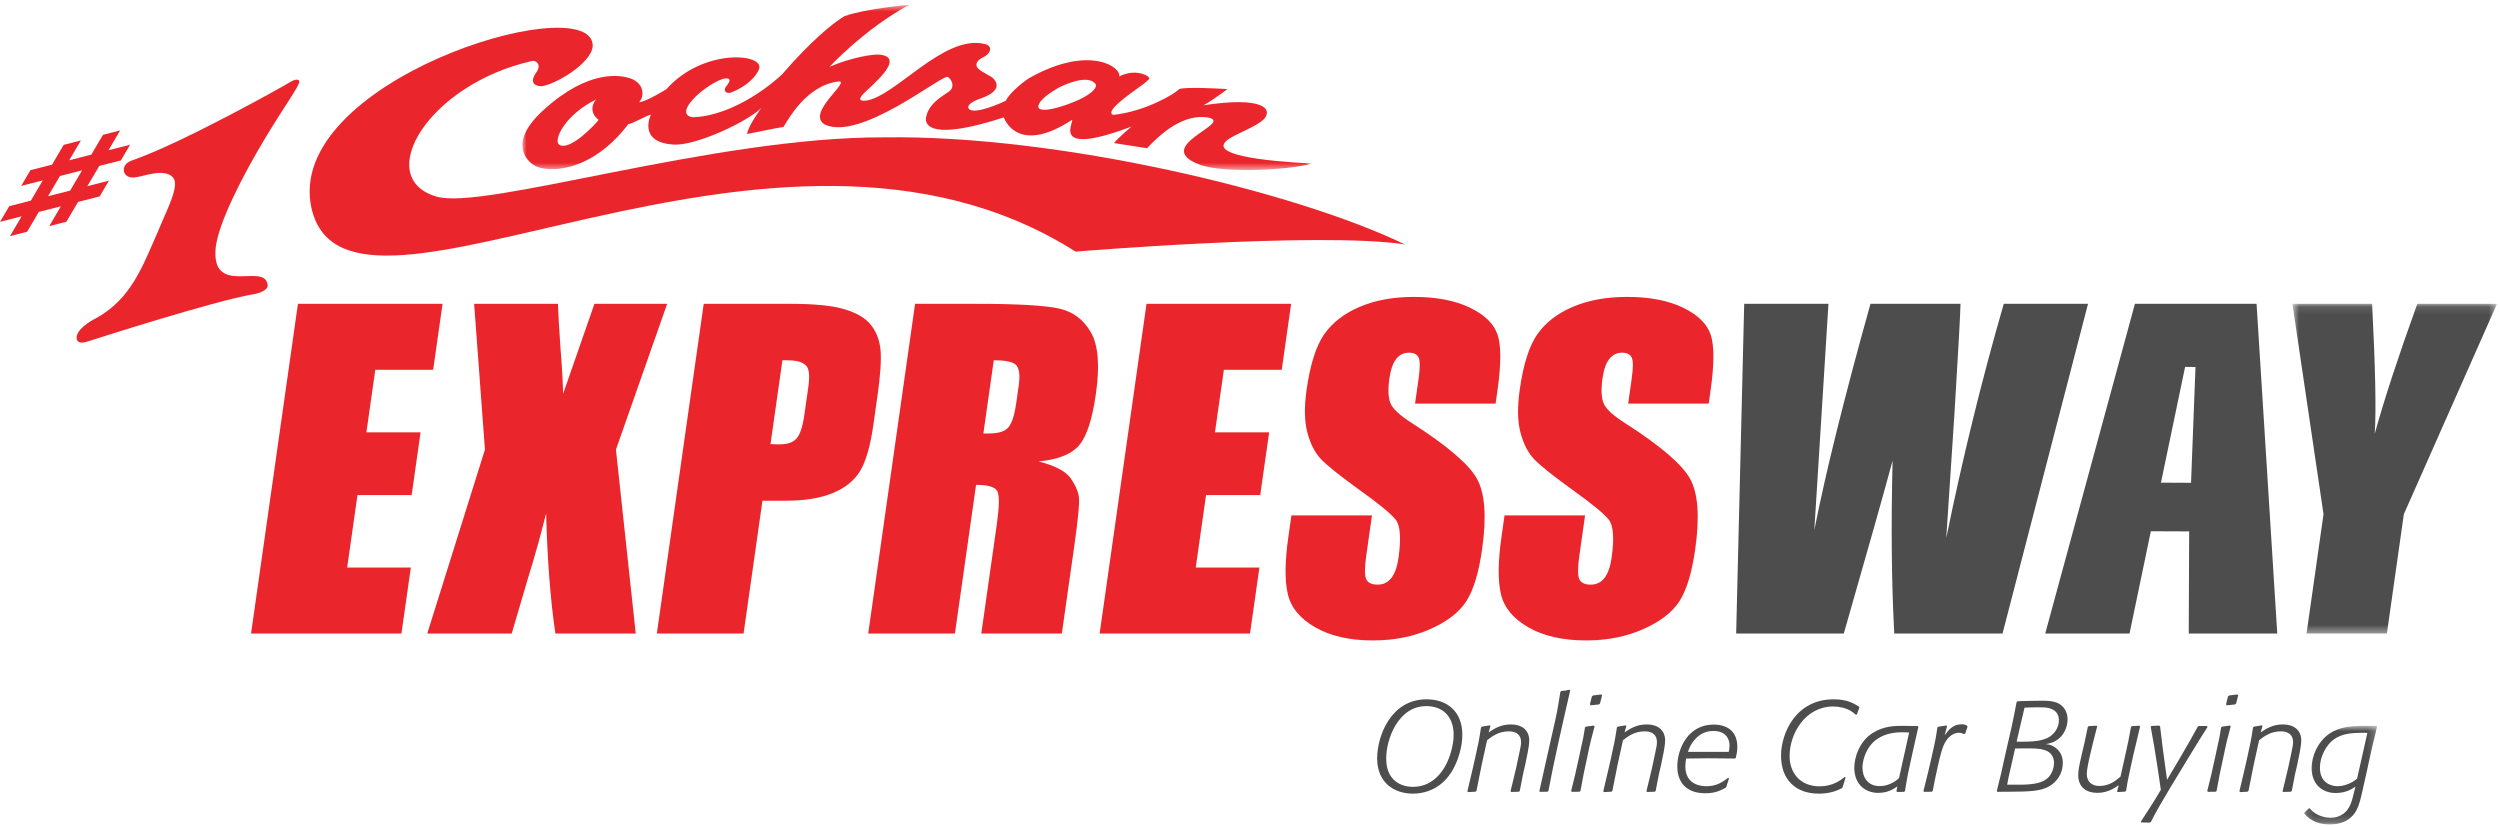 <svg width="330" height="109" viewBox="0 0 330 109" fill="none" xmlns="http://www.w3.org/2000/svg">
<path fill-rule="evenodd" clip-rule="evenodd" d="M13.594 17.796L12.056 20.408L9.138 21.155L10.675 18.542L8.409 19.119L6.87 21.733L4.018 22.461L2.796 24.538L5.649 23.809L4.075 26.482L1.223 27.211L0 29.285L2.853 28.556L1.314 31.169L3.581 30.591L5.119 27.978L8.037 27.232L6.498 29.845L8.765 29.268L10.303 26.654L13.155 25.926L14.378 23.849L11.525 24.578L13.1 21.906L15.954 21.178L17.175 19.102L14.322 19.83L15.861 17.218L13.594 17.796ZM7.914 23.23L10.833 22.485L9.26 25.158L6.341 25.902L7.914 23.23Z" fill="#EA262C"/>
<path fill-rule="evenodd" clip-rule="evenodd" d="M34.897 18.416C37.329 14.335 39.501 11.384 39.512 10.778C39.48 10.556 39.237 10.304 38.38 10.786C37.801 11.182 23.943 18.935 17.529 21.137C16.263 21.553 16.324 22.34 16.348 22.564C16.404 23.065 16.968 23.623 18.06 23.373C18.908 23.285 21.728 22.161 22.829 23.417C23.786 24.509 22.033 27.629 20.784 30.714C18.858 35.01 17.379 39.466 12.582 42.06C12.09 42.279 9.863 43.556 10.132 44.79C10.355 45.51 11.379 45.142 11.78 45.01C11.78 45.01 28.295 39.686 33.496 38.834C34.082 38.744 35.679 38.295 35.27 37.366C34.619 34.791 27.78 39.125 28.482 32.587C28.939 29.171 32.058 23.179 34.897 18.416" fill="#EA262C"/>
<path fill-rule="evenodd" clip-rule="evenodd" d="M116.759 18.13C94.161 18.035 63.741 27.868 57.574 25.937C49.179 23.447 56.54 11.12 70.255 8.043C70.771 7.955 71.462 8.497 70.879 9.436C69.481 11.305 71.243 11.453 71.665 11.362C73.961 10.866 78.635 7.864 78.211 5.713C77.016 -1.351 37.503 10.799 41.106 27.438C45.875 48.52 101.886 7.788 141.977 33.213C141.977 33.213 174.123 30.549 185.434 32.259C171.033 25.29 139.708 17.795 116.759 18.13" fill="#EA262C"/>
<mask id="mask0_0_3895" style="mask-type:luminance" maskUnits="userSpaceOnUse" x="68" y="0" width="106" height="23">
<path fill-rule="evenodd" clip-rule="evenodd" d="M68.954 0.641H173.171V22.442H68.954V0.641Z" fill="white"/>
</mask>
<g mask="url(#mask0_0_3895)">
<path fill-rule="evenodd" clip-rule="evenodd" d="M78.728 13.111C78.429 13.339 77.561 14.695 79.022 15.827C78.776 16.202 75.236 20.032 73.822 19.103C72.972 18.545 74.591 15.106 78.728 13.111M139.702 11.596C140.424 11.212 143.592 9.733 144.614 11.091C144.926 11.659 143.754 12.658 141.753 13.455C140.086 14.144 137.626 14.87 137.112 14.271C136.848 13.871 137.432 12.9 139.702 11.596M70.471 21.792C72.056 22.852 77.95 22.954 82.939 16.381C83.388 16.381 85.231 15.303 85.934 15.121C85.547 15.884 84.648 18.83 88.897 19.085C91.965 19.275 98.966 15.886 100.514 14.216C100.514 14.216 98.695 16.693 98.621 17.689C98.621 17.689 103.133 16.761 103.411 16.762C103.927 15.998 106.361 11.264 110.675 10.756C112.438 10.612 106.28 14.956 108.885 16.443C113.52 18.607 123.949 10.143 125.044 10.143C125.496 10.27 126.205 11.441 125.24 12.097C124.649 12.567 122.887 13.41 122.343 15.081C121.678 16.872 123.448 18.449 132.509 15.495C132.77 16.252 134.766 20.262 141.527 15.806C141.689 16.29 138.747 20.705 149.352 16.711C149.352 16.711 147.565 18.211 147.058 18.888L151.406 19.565C153.372 17.476 156.299 14.96 159.53 15.523C162.894 16.288 151.787 19.33 158.464 21.773C161.326 22.82 169.765 22.545 173.171 21.591C172.277 21.519 159.236 21.017 161.847 18.631C162.619 17.82 165.859 16.793 166.891 15.672C168.003 14.36 166.676 12.696 158.865 13.895C158.865 13.895 158.918 13.864 159.012 13.809C159.792 13.417 161.934 11.84 162.01 11.766C161.927 11.745 161.501 11.72 161.098 11.709C161.098 11.709 156.551 11.442 155.645 11.758C155.186 12.331 151.272 14.669 147.095 15.147C146.757 15.219 146.431 14.908 147.013 14.24C148.45 12.64 151.031 11.232 151.706 10.398C151.803 10.135 150.766 9.467 149.291 9.609C149.291 9.609 148.23 9.753 147.746 10.111C148.048 8.894 143.896 5.887 136.073 10.183C135.495 10.469 133.309 12.14 132.777 13.285C132.392 13.499 128.65 15.195 127.902 14.383C127.491 13.834 128.6 13.357 128.939 13.19C129.277 13.022 132.668 12.163 131.184 10.421C130.811 9.984 129.513 9.532 129.047 8.966C128.687 8.524 128.941 7.989 129.723 7.582C130.763 7.152 131.197 6.029 129.893 5.791C124.533 4.55 118.111 12.831 114.273 13.285C113.886 13.309 113.041 13.357 113.947 12.402C114.901 11.398 119.632 7.653 116.204 7.223C115.336 7.08 112.316 7.605 109.493 8.822C109.493 8.822 114.128 3.81 120.005 0.641C120.005 0.641 114.386 1.096 111.462 2.136C109.87 3.1 107.075 5.381 103.252 9.794C102.535 10.529 97.199 15.221 91.556 15.475C90.427 15.424 89.837 14.537 92.197 12.406C93.325 11.417 95.339 10.129 96.109 10.372C96.541 10.532 96.134 11.031 95.852 11.418C95.436 11.868 95.768 12.458 96.507 12.209C97.718 11.755 99.485 10.717 100.171 9.18C101.124 7.051 92.85 6.272 87.957 11.777C87.957 11.777 85.296 13.443 84.347 13.495C85.014 12.911 85.206 10.98 83.119 10.321C81.96 9.939 77.723 9.061 71.736 14.534C66.328 19.436 70.471 21.792 70.471 21.792" fill="#EA262C"/>
</g>
<path fill-rule="evenodd" clip-rule="evenodd" d="M39.328 40.105H58.416L57.178 48.815H49.538L48.364 57.065H55.515L54.338 65.345H47.186L45.826 74.914H54.229L52.991 83.623H33.141L39.328 40.105Z" fill="#EA262C"/>
<path fill-rule="evenodd" clip-rule="evenodd" d="M88.065 40.105L81.304 59.35L83.918 83.623H73.314C72.663 79.284 72.252 73.999 72.087 67.764C71.407 70.523 70.588 73.446 69.634 76.527L67.549 83.623H56.399L64.011 59.35L62.586 40.105H73.653C73.685 41.304 73.797 43.3 73.994 46.097C74.172 48.228 74.284 50.191 74.331 51.984L78.465 40.105H88.065Z" fill="#EA262C"/>
<path fill-rule="evenodd" clip-rule="evenodd" d="M151.34 40.105H170.428L169.19 48.815H161.549L160.376 57.065H167.527L166.35 65.345H159.199L157.838 74.914H166.242L165.003 83.623H145.153L151.34 40.105Z" fill="#EA262C"/>
<path fill-rule="evenodd" clip-rule="evenodd" d="M197.417 53.276H186.787L187.246 50.051C187.461 48.545 187.461 47.586 187.246 47.175C187.032 46.762 186.608 46.555 185.973 46.555C185.284 46.555 184.724 46.834 184.291 47.389C183.861 47.947 183.565 48.79 183.404 49.919C183.198 51.37 183.238 52.465 183.533 53.201C183.806 53.936 184.759 54.821 186.389 55.861C191.059 58.852 193.921 61.305 194.974 63.223C196.022 65.139 196.246 68.23 195.638 72.495C195.197 75.596 194.504 77.882 193.562 79.35C192.618 80.82 191.027 82.05 188.783 83.045C186.536 84.039 184.022 84.538 181.227 84.538C178.164 84.538 175.63 83.965 173.627 82.817C171.624 81.672 170.413 80.211 169.994 78.436C169.576 76.664 169.598 74.144 170.062 70.882L170.467 68.033H181.101L180.347 73.327C180.116 74.96 180.116 76.009 180.349 76.473C180.581 76.94 181.078 77.172 181.837 77.172C182.6 77.172 183.21 76.876 183.664 76.285C184.121 75.694 184.432 74.817 184.599 73.651C184.962 71.09 184.844 69.414 184.252 68.625C183.636 67.837 182.038 66.518 179.455 64.672C176.876 62.811 175.182 61.458 174.378 60.615C173.575 59.772 172.972 58.607 172.578 57.12C172.18 55.634 172.146 53.733 172.475 51.422C172.949 48.088 173.727 45.651 174.806 44.109C175.887 42.57 177.448 41.364 179.496 40.496C181.538 39.626 183.923 39.191 186.641 39.191C189.613 39.191 192.079 39.668 194.038 40.615C195.997 41.565 197.214 42.762 197.688 44.205C198.163 45.648 198.155 48.099 197.663 51.556L197.417 53.276Z" fill="#EA262C"/>
<path fill-rule="evenodd" clip-rule="evenodd" d="M225.549 53.276H214.919L215.374 50.051C215.592 48.545 215.592 47.586 215.378 47.175C215.162 46.762 214.74 46.555 214.104 46.555C213.415 46.555 212.856 46.834 212.423 47.389C211.99 47.947 211.693 48.79 211.535 49.919C211.326 51.37 211.369 52.465 211.664 53.201C211.938 53.936 212.889 54.821 214.518 55.861C219.191 58.852 222.05 61.305 223.103 63.223C224.151 65.139 224.375 68.23 223.768 72.495C223.328 75.596 222.635 77.882 221.693 79.35C220.75 80.82 219.157 82.05 216.914 83.045C214.665 84.039 212.149 84.538 209.358 84.538C206.294 84.538 203.762 83.965 201.758 82.817C199.755 81.672 198.543 80.211 198.125 78.436C197.707 76.664 197.728 74.144 198.194 70.882L198.598 68.033H209.229L208.477 73.327C208.247 74.96 208.247 76.009 208.479 76.473C208.71 76.94 209.208 77.172 209.969 77.172C210.731 77.172 211.339 76.876 211.794 76.285C212.25 75.694 212.562 74.817 212.729 73.651C213.092 71.09 212.976 69.414 212.382 68.625C211.768 67.837 210.168 66.518 207.587 64.672C205.006 62.811 203.313 61.458 202.508 60.615C201.704 59.772 201.103 58.607 200.707 57.12C200.311 55.634 200.277 53.733 200.607 51.422C201.079 48.088 201.857 45.651 202.937 44.109C204.017 42.57 205.577 41.364 207.627 40.496C209.67 39.626 212.053 39.191 214.77 39.191C217.745 39.191 220.209 39.668 222.169 40.615C224.128 41.565 225.345 42.762 225.818 44.205C226.294 45.648 226.286 48.099 225.794 51.556L225.549 53.276Z" fill="#EA262C"/>
<path fill-rule="evenodd" clip-rule="evenodd" d="M275.619 40.105L264.334 83.623H250.043C249.683 76.938 249.61 69.331 249.821 60.803C248.843 64.458 246.7 72.067 243.383 83.623H229.173L230.235 40.105H241.356L240.408 55.288L239.49 69.97C240.991 62.371 243.461 52.417 246.902 40.105H258.787C258.766 41.378 258.503 46.162 257.997 54.459L256.907 71.016C259.056 60.483 261.585 50.178 264.497 40.105H275.619Z" fill="#4D4D4D"/>
<mask id="mask1_0_3895" style="mask-type:luminance" maskUnits="userSpaceOnUse" x="302" y="40" width="28" height="44">
<path fill-rule="evenodd" clip-rule="evenodd" d="M302.602 40.105H329.603V83.623H302.602V40.105Z" fill="white"/>
</mask>
<g mask="url(#mask1_0_3895)">
<path fill-rule="evenodd" clip-rule="evenodd" d="M329.603 40.105L317.308 67.873L315.07 83.623H304.464L306.704 67.873L302.602 40.105H313.119C313.553 48.599 313.669 54.316 313.462 57.255C314.755 52.611 316.63 46.894 319.085 40.105H329.603Z" fill="#4D4D4D"/>
</g>
<path fill-rule="evenodd" clip-rule="evenodd" d="M288.434 48.427L289.805 48.446L289.217 63.729L285.248 63.709L288.434 48.427ZM283.911 70.125L288.97 70.145L288.914 83.624H300.598L297.867 40.106H281.809L269.97 83.624H281.099L283.911 70.125Z" fill="#4D4D4D"/>
<path fill-rule="evenodd" clip-rule="evenodd" d="M103.28 47.55L101.705 58.625C102.031 58.643 102.309 58.645 102.545 58.651C103.936 58.687 104.634 58.424 105.114 57.915C105.595 57.401 105.95 56.34 106.18 54.727L106.688 51.153C106.9 49.665 106.833 48.666 106.393 48.249C105.705 47.594 104.767 47.55 103.28 47.55V47.55ZM92.892 40.106H104.42C107.538 40.106 109.903 40.347 111.509 40.832C113.118 41.314 114.279 42.012 114.99 42.928C115.704 43.84 116.119 44.947 116.234 46.248C116.346 47.547 116.21 49.558 115.823 52.28L115.285 56.072C114.89 58.849 114.312 60.873 113.55 62.145C112.79 63.42 111.584 64.396 109.94 65.076C108.291 65.758 106.218 66.097 103.716 66.097H100.644L98.152 83.623H86.704L92.892 40.106Z" fill="#EA262C"/>
<path fill-rule="evenodd" clip-rule="evenodd" d="M131.179 47.55L129.804 57.228C131.319 57.238 132.143 57.139 132.795 56.697C133.427 56.266 133.862 55.167 134.136 53.251L134.475 50.858C134.671 49.478 134.533 48.582 134.094 48.153C133.656 47.721 132.501 47.55 131.179 47.55V47.55ZM120.791 40.106H128.893C134.295 40.106 137.923 40.312 139.778 40.723C141.629 41.135 143.04 42.186 144.005 43.881C144.971 45.575 145.188 48.275 144.659 51.984C144.179 55.374 143.43 57.649 142.413 58.813C141.394 59.979 139.619 60.677 137.084 60.909C139.271 61.465 140.688 62.209 141.335 63.141C141.982 64.073 142.344 64.928 142.425 65.709C142.503 66.487 142.293 68.633 141.795 72.146L140.163 83.623H129.531L131.587 69.164C131.917 66.832 131.937 65.39 131.646 64.835C131.352 64.28 130.416 64 128.84 64L126.051 83.623H114.604L120.791 40.106Z" fill="#EA262C"/>
<path fill-rule="evenodd" clip-rule="evenodd" d="M191.88 96.995C191.88 94.559 190.425 93.206 188.269 93.206C184.538 93.206 182.98 97.604 182.98 100.091C182.98 100.819 183.083 101.952 183.853 102.798C184.52 103.543 185.513 103.864 186.523 103.864C189.381 103.864 191.092 101.394 191.691 98.603C191.811 98.061 191.88 97.519 191.88 96.995M190.939 102.781C189.484 104.423 187.687 104.761 186.506 104.761C184.059 104.761 181.782 103.339 181.782 100.108C181.782 97.232 183.545 92.309 188.302 92.309C190.973 92.309 193.027 93.866 193.027 96.978C193.027 97.773 192.906 98.569 192.684 99.347C192.342 100.599 191.794 101.817 190.939 102.781" fill="#4D4D4D"/>
<path fill-rule="evenodd" clip-rule="evenodd" d="M200.609 104.406L200.489 104.507L199.462 104.541L199.394 104.439L200.147 101.293L200.575 99.279C200.747 98.501 200.781 98.23 200.781 97.959C200.781 97.012 200.164 96.538 199.189 96.538C197.786 96.538 196.947 97.215 196.296 97.706C195.646 100.599 195.509 101.259 194.893 104.406L194.757 104.507L193.781 104.557L193.695 104.439L194.38 101.546L194.688 100.193C195.133 98.213 195.236 97.723 195.492 96.031L195.612 95.912L196.673 95.743L196.741 95.845L196.502 96.674C197.187 96.217 198.059 95.624 199.445 95.624C200.866 95.624 201.859 96.353 201.859 97.756C201.859 98.517 201.516 100.04 201.328 100.954L201.055 102.121L200.609 104.406Z" fill="#4D4D4D"/>
<path fill-rule="evenodd" clip-rule="evenodd" d="M205.692 98.095C205.007 101.225 204.854 101.986 204.391 104.406L204.255 104.507L203.279 104.524L203.193 104.439L203.912 101.208L204.871 96.944C205.504 94.221 205.624 93.544 205.966 91.328L206.086 91.209C206.548 91.176 206.685 91.158 207.164 91.04L207.267 91.142L206.377 95.033L205.692 98.095Z" fill="#4D4D4D"/>
<path fill-rule="evenodd" clip-rule="evenodd" d="M211.203 92.85L211.066 92.986L209.971 93.104L209.868 92.969L210.125 91.937L210.279 91.801L211.34 91.666L211.477 91.768L211.203 92.85ZM208.619 104.406L208.499 104.507L207.489 104.524L207.387 104.423C207.849 102.612 208.02 101.851 208.431 99.956L208.687 98.755C208.962 97.52 209.047 97.182 209.218 96.031L209.338 95.913L210.381 95.777L210.484 95.879C210.074 97.418 209.953 97.824 209.492 100.058L209.047 102.138L208.619 104.406Z" fill="#4D4D4D"/>
<path fill-rule="evenodd" clip-rule="evenodd" d="M218.546 104.406L218.426 104.507L217.399 104.541L217.331 104.439L218.084 101.293L218.511 99.279C218.683 98.501 218.717 98.23 218.717 97.959C218.717 97.012 218.101 96.538 217.126 96.538C215.722 96.538 214.884 97.215 214.233 97.706C213.583 100.599 213.446 101.259 212.83 104.406L212.693 104.507L211.717 104.557L211.632 104.439L212.316 101.546L212.624 100.193C213.069 98.213 213.172 97.723 213.428 96.031L213.548 95.912L214.61 95.743L214.678 95.845L214.438 96.674C215.123 96.217 215.996 95.624 217.382 95.624C218.802 95.624 219.796 96.353 219.796 97.756C219.796 98.517 219.453 100.04 219.265 100.954L218.991 102.121L218.546 104.406Z" fill="#4D4D4D"/>
<path fill-rule="evenodd" clip-rule="evenodd" d="M228.199 99.246C228.25 98.958 228.301 98.687 228.301 98.4C228.301 97.656 227.908 96.488 226.162 96.488C225.427 96.488 224.451 96.708 223.612 97.74C223.185 98.247 223.013 98.687 222.808 99.246H228.199ZM227.873 103.865L227.788 103.983C227.086 104.355 226.418 104.71 225.084 104.71C222.654 104.71 221.404 103.306 221.404 101.191C221.404 98.805 222.825 95.642 226.213 95.642C227.702 95.642 229.328 96.302 229.328 98.603C229.328 99.161 229.243 99.55 229.123 100.041L229.02 100.126C227.839 100.108 226.642 100.092 225.46 100.092C224.433 100.092 223.594 100.108 222.567 100.126C222.516 100.514 222.465 100.819 222.465 101.174C222.465 102.866 223.526 103.779 225.272 103.779C226.607 103.779 227.377 103.221 228.096 102.68L228.233 102.748L227.873 103.865Z" fill="#4D4D4D"/>
<path fill-rule="evenodd" clip-rule="evenodd" d="M243.226 103.915L243.106 104.05C242.182 104.541 241.189 104.761 240.06 104.761C237.099 104.761 235.097 102.984 235.097 99.753C235.097 96.809 237.031 92.309 242.028 92.309C243.825 92.309 244.698 92.85 245.382 93.273L245.434 93.409L245.108 94.305L244.955 94.339C244.767 94.17 244.561 94.001 244.339 93.866C243.671 93.443 242.729 93.256 241.994 93.256C238.297 93.256 236.226 96.826 236.226 99.803C236.226 101.919 237.527 103.796 240.196 103.796C241.943 103.796 243.021 102.95 243.5 102.561L243.62 102.629L243.226 103.915Z" fill="#4D4D4D"/>
<path fill-rule="evenodd" clip-rule="evenodd" d="M252.007 96.691C251.716 96.674 251.408 96.657 251.1 96.657C249.44 96.657 247.883 97.114 246.873 98.417C246.257 99.195 245.846 100.396 245.846 101.31C245.846 102.629 246.565 103.762 248.105 103.762C249.697 103.762 250.655 102.713 250.672 102.697L252.007 96.691ZM252.469 99.296C251.887 101.885 251.784 102.409 251.459 104.406L251.34 104.524L250.416 104.541L250.33 104.423L250.45 103.796C250.039 104.084 249.268 104.66 247.934 104.66C246.171 104.66 244.768 103.492 244.768 101.343C244.768 99.99 245.418 97.858 247.215 96.741C248.687 95.811 250.193 95.811 251.203 95.811L253.154 95.845L253.222 95.963L252.469 99.296Z" fill="#4D4D4D"/>
<path fill-rule="evenodd" clip-rule="evenodd" d="M255.122 104.389L255.003 104.507L253.976 104.524L253.891 104.423L254.507 101.953L254.899 100.261C255.003 99.77 255.106 99.296 255.225 98.822C255.533 97.418 255.55 97.316 255.738 96.031L255.858 95.929L256.919 95.76L257.005 95.862L256.697 97.062C257.176 96.403 257.758 95.608 258.905 95.608C259.316 95.608 259.453 95.676 259.658 95.794L259.709 95.946L259.401 96.843L259.23 96.894C259.007 96.792 258.837 96.725 258.579 96.725C258.408 96.725 257.587 96.741 256.902 97.757C256.389 98.484 256.081 99.872 255.807 101.073L255.448 102.731L255.122 104.389Z" fill="#4D4D4D"/>
<path fill-rule="evenodd" clip-rule="evenodd" d="M266.196 97.892L266.76 97.909C268.232 97.892 269.858 97.892 270.868 97.012C271.723 96.251 271.775 95.354 271.775 95.084C271.775 94.288 271.381 93.797 270.696 93.544C270.217 93.358 269.773 93.358 268.215 93.375L267.24 93.408L266.777 95.371L266.196 97.892ZM265.477 101.09C265.134 102.511 265.083 102.816 264.946 103.577H265.785C267.616 103.594 269.379 103.594 270.354 102.646C270.816 102.189 271.125 101.445 271.125 100.717C271.125 99.398 270.149 99.093 269.841 98.992C269.208 98.789 268.506 98.772 266.795 98.789L265.99 98.805L265.477 101.09ZM268.25 92.512C268.677 92.512 269.105 92.495 269.533 92.495C270.217 92.495 271.364 92.495 272.083 93.087C272.408 93.341 272.922 93.967 272.922 94.931C272.922 95.794 272.562 97.249 271.056 97.943C270.714 98.078 270.388 98.163 270.046 98.231C270.183 98.247 270.303 98.264 270.44 98.281C271.159 98.434 272.288 99.144 272.288 100.683C272.288 102.359 271.279 103.356 270.423 103.831C269.259 104.474 267.667 104.49 265.391 104.507H264.707L263.663 104.524L263.577 104.406L264.142 102.121L264.672 99.719C265.494 96.2 265.699 95.253 266.196 92.664L266.333 92.563L267.343 92.529L268.25 92.512Z" fill="#4D4D4D"/>
<path fill-rule="evenodd" clip-rule="evenodd" d="M281.138 101.766C280.847 103.137 280.796 103.408 280.641 104.389L280.522 104.49L279.529 104.557L279.46 104.44L279.666 103.644C279.187 103.983 278.245 104.659 276.842 104.659C275.456 104.659 274.326 103.949 274.326 102.325C274.326 101.631 274.48 100.954 274.772 99.669L275.164 97.993L275.592 95.946L275.712 95.845L276.756 95.794L276.825 95.896C276.466 97.3 276.14 98.518 275.815 99.99C275.729 100.379 275.456 101.547 275.456 102.172C275.456 103.205 276.157 103.745 277.099 103.745C278.468 103.745 279.272 103.052 279.906 102.511L280.487 99.905C280.915 97.993 281.018 97.52 281.291 95.963L281.429 95.845L282.421 95.794L282.49 95.912L281.565 99.804L281.138 101.766Z" fill="#4D4D4D"/>
<path fill-rule="evenodd" clip-rule="evenodd" d="M291.39 95.963C290.809 96.877 290.535 97.317 290.227 97.807C289.713 98.636 288.892 100.007 288.378 100.836L286.479 103.965C285.605 105.455 284.596 107.112 283.928 108.466L283.774 108.584L282.662 108.568L282.594 108.449C283.5 107.062 284.459 105.59 285.229 104.253L284.818 101.428L284.356 98.535L283.894 95.947L283.997 95.828L284.989 95.777L285.126 95.845L285.468 98.653L286.051 102.934L287.95 99.719C288.686 98.451 289.422 97.198 290.107 95.913L290.243 95.828H291.322L291.39 95.963Z" fill="#4D4D4D"/>
<path fill-rule="evenodd" clip-rule="evenodd" d="M295.172 92.85L295.035 92.986L293.94 93.104L293.837 92.969L294.094 91.937L294.248 91.801L295.309 91.666L295.446 91.768L295.172 92.85ZM292.588 104.406L292.468 104.507L291.458 104.524L291.355 104.423C291.818 102.612 291.989 101.851 292.4 99.956L292.656 98.755C292.93 97.52 293.016 97.182 293.186 96.031L293.306 95.913L294.35 95.777L294.453 95.879C294.043 97.418 293.922 97.824 293.461 100.058L293.016 102.138L292.588 104.406Z" fill="#4D4D4D"/>
<path fill-rule="evenodd" clip-rule="evenodd" d="M302.515 104.406L302.395 104.507L301.368 104.541L301.3 104.439L302.053 101.293L302.481 99.279C302.653 98.501 302.687 98.23 302.687 97.959C302.687 97.012 302.071 96.538 301.096 96.538C299.692 96.538 298.854 97.215 298.203 97.706C297.552 100.599 297.416 101.259 296.8 104.406L296.663 104.507L295.687 104.557L295.602 104.439L296.286 101.546L296.594 100.193C297.039 98.213 297.142 97.723 297.398 96.031L297.518 95.912L298.579 95.743L298.647 95.845L298.408 96.674C299.093 96.217 299.965 95.624 301.352 95.624C302.772 95.624 303.765 96.353 303.765 97.756C303.765 98.517 303.422 100.04 303.234 100.954L302.961 102.121L302.515 104.406Z" fill="#4D4D4D"/>
<mask id="mask2_0_3895" style="mask-type:luminance" maskUnits="userSpaceOnUse" x="304" y="95" width="10" height="14">
<path fill-rule="evenodd" clip-rule="evenodd" d="M304.159 95.811H313.777V108.821H304.159V95.811Z" fill="white"/>
</mask>
<g mask="url(#mask2_0_3895)">
<path fill-rule="evenodd" clip-rule="evenodd" d="M311.981 96.725C310.611 96.741 309.191 96.758 307.993 97.655C307.12 98.315 306.23 99.804 306.23 101.344C306.23 103.374 307.753 103.78 308.557 103.78C309.157 103.78 309.892 103.576 310.491 103.238C310.645 103.153 311.125 102.815 311.142 102.748L312.494 96.741L311.981 96.725ZM313.777 95.929C313.196 98.247 313.042 98.958 312.46 101.631L311.964 103.864C311.638 105.353 311.433 106.182 311.107 106.842C310.886 107.281 310.115 108.822 307.565 108.822C305.443 108.822 304.621 107.89 304.159 107.383L304.176 107.248L304.776 106.689L304.895 106.707C305.169 107.011 305.392 107.265 305.922 107.535C306.47 107.806 307.069 107.942 307.668 107.942C308.266 107.942 308.849 107.772 309.328 107.417C310.2 106.774 310.44 105.759 310.645 104.93L310.919 103.83C310.44 104.169 309.652 104.676 308.301 104.676C306.641 104.676 305.134 103.628 305.134 101.377C305.134 99.804 305.939 97.909 307.479 96.843C308.832 95.912 310.406 95.845 311.792 95.811H313.726L313.777 95.929Z" fill="#4D4D4D"/>
</g>
</svg>
